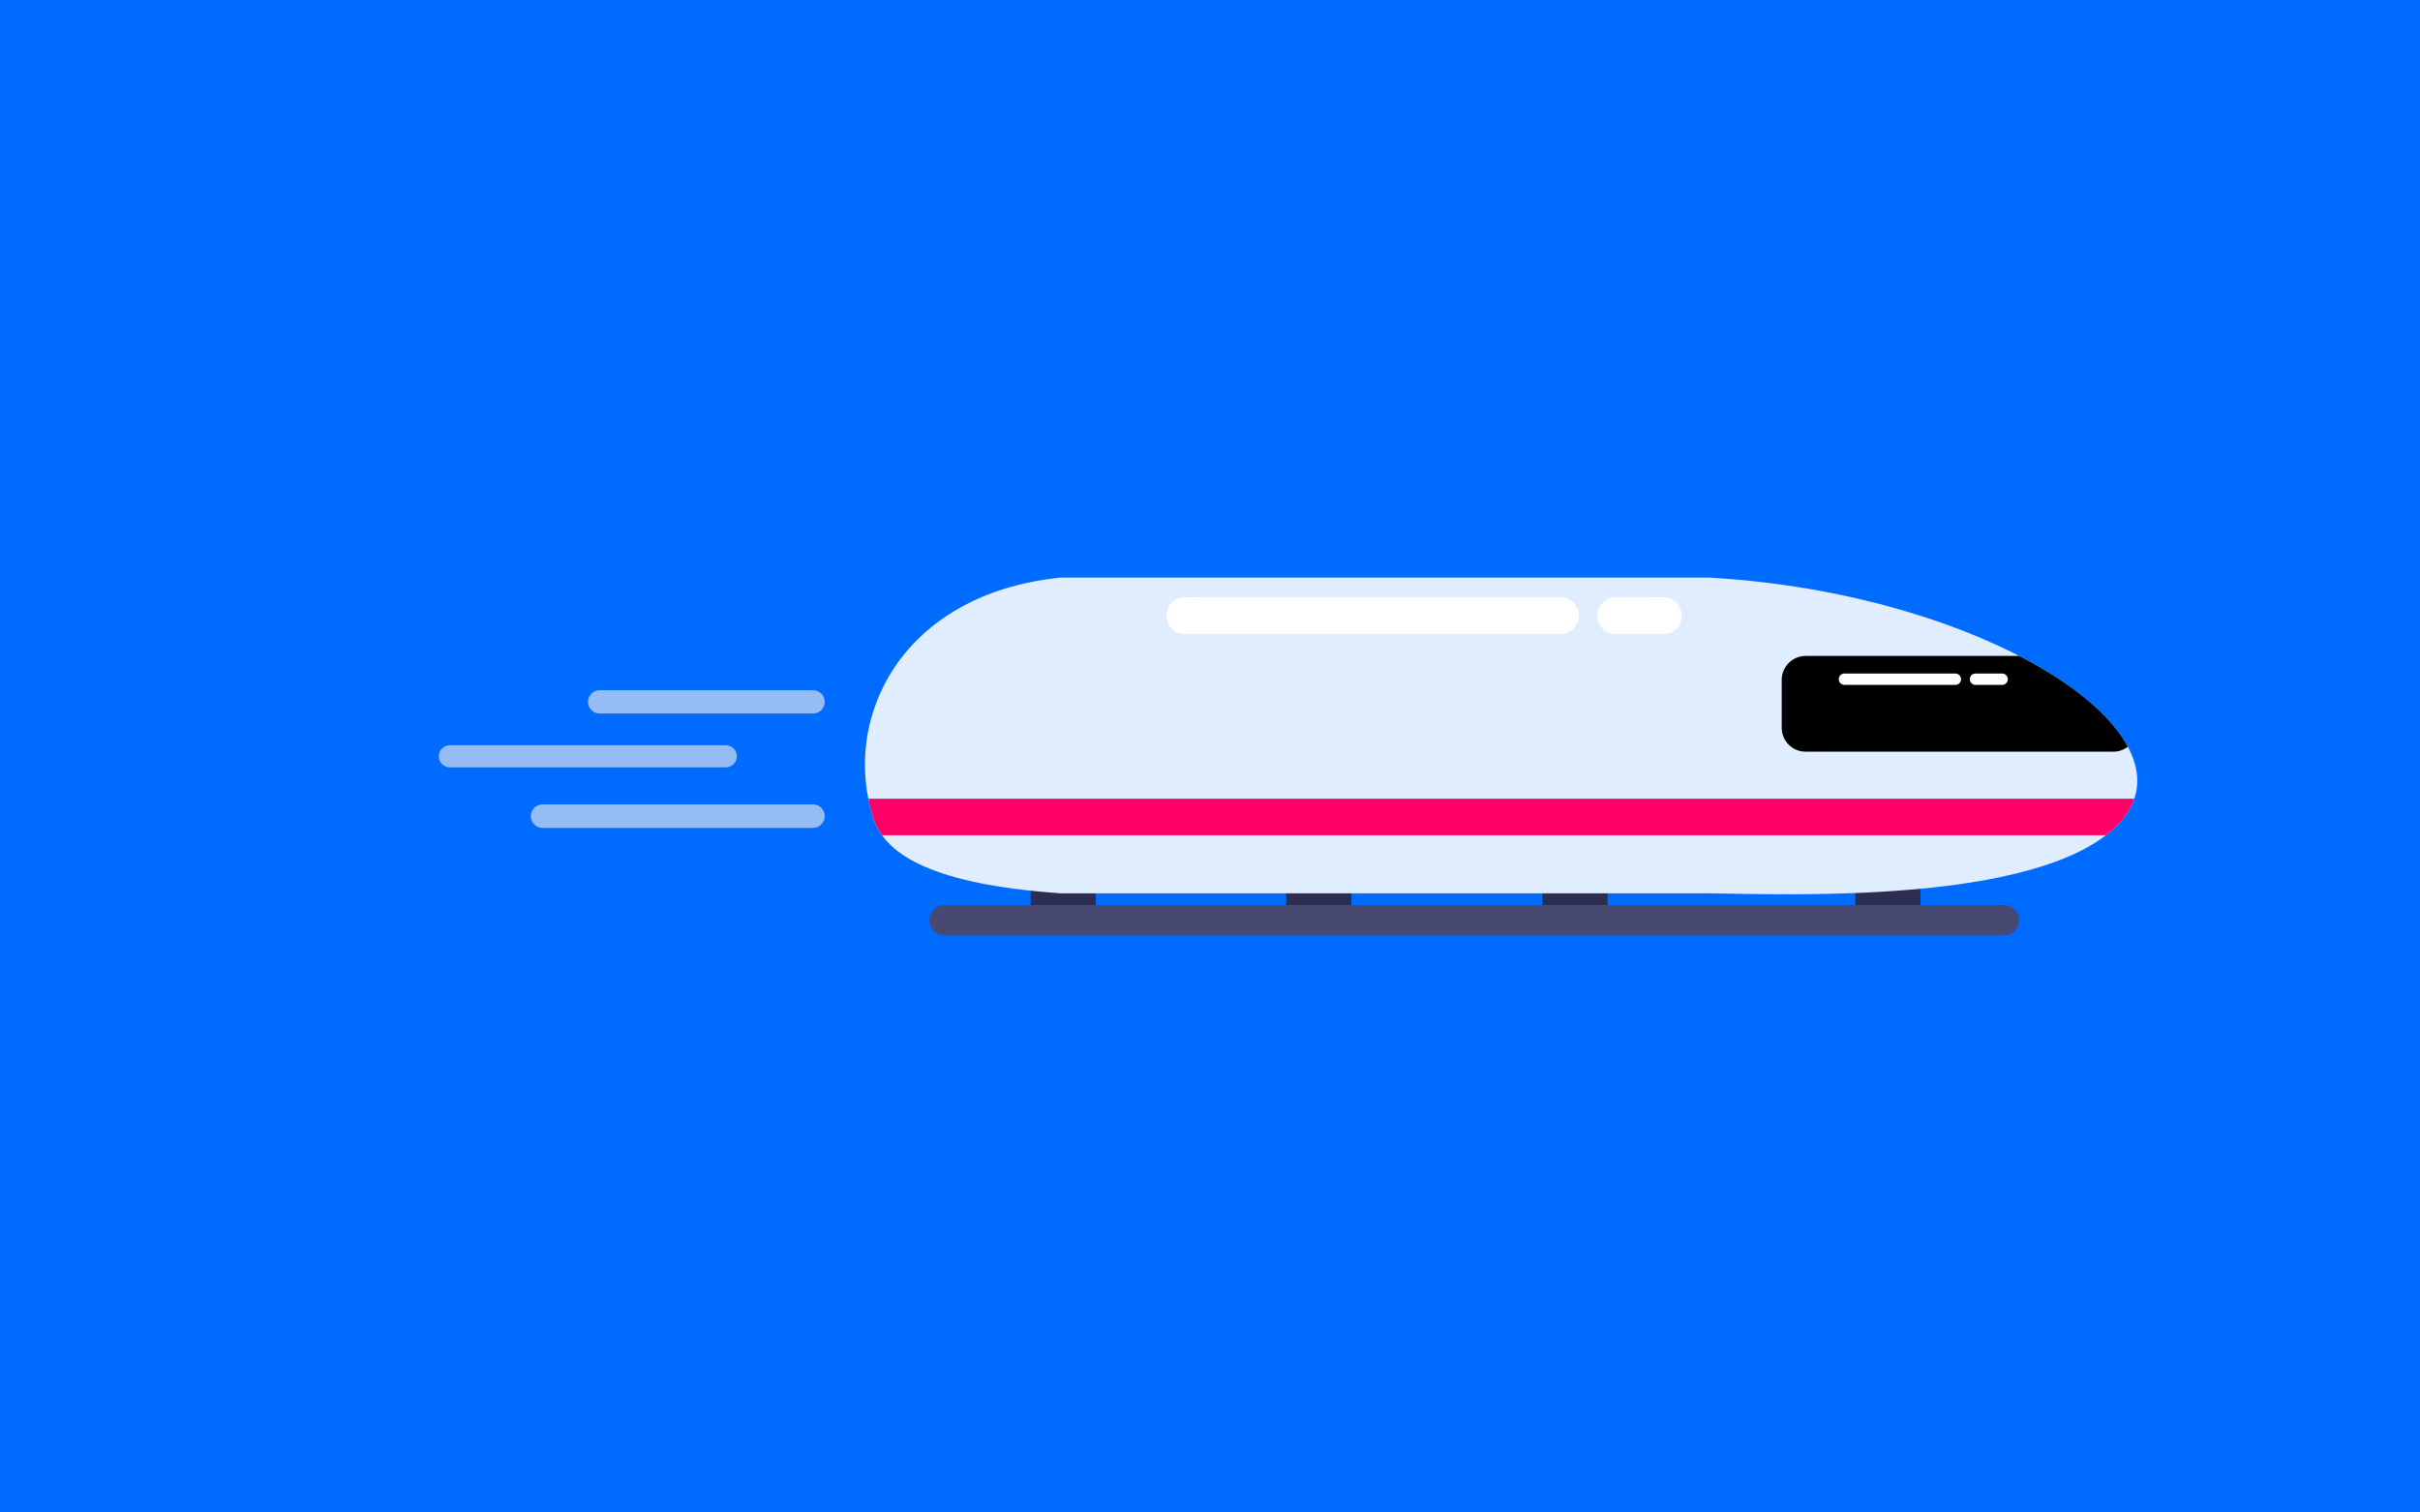 <?xml version="1.0" encoding="UTF-8" standalone="no"?>
<!DOCTYPE svg PUBLIC "-//W3C//DTD SVG 1.1//EN" "http://www.w3.org/Graphics/SVG/1.1/DTD/svg11.dtd">
<svg width="100%" height="100%" viewBox="0 0 1280 800" version="1.1" xmlns="http://www.w3.org/2000/svg" xmlns:xlink="http://www.w3.org/1999/xlink" xml:space="preserve" style="fill-rule:evenodd;clip-rule:evenodd;stroke-linejoin:round;stroke-miterlimit:1.414;">
    <g transform="matrix(1,0,0,1,2.934,-5.629)">
        <rect x="-30" y="-32.131" width="1341.86" height="857.384" style="fill:rgb(0,107,255);"/>
    </g>
    <g transform="matrix(0.834,0,0,0.785,177.472,86.108)">
        <g transform="matrix(1,0,0,1,-52.638,10.802)">

            <animateMotion path="M0,0 S0,0, 0,2 S0,2, 0,-2 S0,-2, 0,0" begin="0s" dur="1s" repeatCount="indefinite" />

            <path d="M534.802,468.768C534.802,463.066 530.447,458.438 525.083,458.438L503.201,458.438C497.837,458.438 493.482,463.066 493.482,468.768L493.482,489.428C493.482,495.129 497.837,499.758 503.201,499.758L525.083,499.758C530.447,499.758 534.802,495.129 534.802,489.428L534.802,468.768Z" style="fill:rgb(43,45,81);"/>
            <g transform="matrix(1,0,0,1,522.996,0)">
                <path d="M534.802,468.768C534.802,463.066 530.447,458.438 525.083,458.438L503.201,458.438C497.837,458.438 493.482,463.066 493.482,468.768L493.482,489.428C493.482,495.129 497.837,499.758 503.201,499.758L525.083,499.758C530.447,499.758 534.802,495.129 534.802,489.428L534.802,468.768Z" style="fill:rgb(43,45,81);"/>
            </g>
            <g transform="matrix(1,0,0,1,324.574,0)">
                <path d="M534.802,468.768C534.802,463.066 530.447,458.438 525.083,458.438L503.201,458.438C497.837,458.438 493.482,463.066 493.482,468.768L493.482,489.428C493.482,495.129 497.837,499.758 503.201,499.758L525.083,499.758C530.447,499.758 534.802,495.129 534.802,489.428L534.802,468.768Z" style="fill:rgb(43,45,81);"/>
            </g>
            <g transform="matrix(1,0,0,1,162.102,0)">
                <path d="M534.802,468.768C534.802,463.066 530.447,458.438 525.083,458.438L503.201,458.438C497.837,458.438 493.482,463.066 493.482,468.768L493.482,489.428C493.482,495.129 497.837,499.758 503.201,499.758L525.083,499.758C530.447,499.758 534.802,495.129 534.802,489.428L534.802,468.768Z" style="fill:rgb(43,45,81);"/>
            </g>
            <g transform="matrix(1.098,0,0,1,-75.612,0.309)">
                <path d="M1089.29,499.221C1089.29,493.595 1085.38,489.028 1080.56,489.028L468.577,489.028C463.758,489.028 459.845,493.595 459.845,499.221C459.845,504.847 463.758,509.414 468.577,509.414L1080.56,509.414C1085.38,509.414 1089.29,504.847 1089.29,499.221Z" style="fill:rgb(72,73,112);"/>
            </g>
            <path d="M511.576,481.34C431.602,475.262 401.485,455.572 393.904,431.279C373.14,364.74 410.486,280.178 511.576,268.779L511.576,268.674L925.004,268.674L925.004,268.753C1102.36,279.885 1241.38,377.197 1180.98,437.285C1129.36,488.645 975.057,482.182 923.723,481.411L511.576,481.411L511.576,481.34Z" style="fill:rgb(224,237,255);"/>
            <clipPath id="_clip1">
                <path d="M511.576,481.34C431.602,475.262 401.485,455.572 393.904,431.279C373.14,364.74 410.486,280.178 511.576,268.779L511.576,268.674L925.004,268.674L925.004,268.753C1102.36,279.885 1241.38,377.197 1180.98,437.285C1129.36,488.645 975.057,482.182 923.723,481.411L511.576,481.411L511.576,481.34Z"/>
            </clipPath>
            <g clip-path="url(#_clip1)">
                <g transform="matrix(1.689,0,0,1.256,-670.019,-83.78)">
                    <path d="M1104.38,335.497C1104.38,328.409 1100.36,322.654 1095.4,322.654L979.88,322.654C974.92,322.654 970.893,328.409 970.893,335.497L970.893,361.185C970.893,368.273 974.92,374.029 979.88,374.029L1095.4,374.029C1100.36,374.029 1104.38,368.273 1104.38,361.185L1104.38,335.497Z"/>
                </g>
                <g transform="matrix(0.582,0,0,0.62,431.851,130.851)">
                    <path d="M1119.78,332.742C1119.78,329.327 1117,326.554 1113.57,326.554L992.704,326.554C989.277,326.554 986.495,329.327 986.495,332.742C986.495,336.157 989.277,338.929 992.704,338.929L1113.57,338.929C1117,338.929 1119.78,336.157 1119.78,332.742Z" style="fill:white;"/>
                </g>
                <g transform="matrix(0.181,0,0,0.62,910.536,130.851)">
                    <path d="M1119.78,332.742C1119.78,329.327 1110.84,326.554 1099.82,326.554L1006.46,326.554C995.44,326.554 986.495,329.327 986.495,332.742C986.495,336.157 995.44,338.929 1006.46,338.929L1099.82,338.929C1110.84,338.929 1119.78,336.157 1119.78,332.742Z" style="fill:white;"/>
                </g>
                <g transform="matrix(1,0,0,0.715,0,119.043)">
                    <rect x="366.441" y="417.66" width="843.984" height="34.464" style="fill:rgb(255,0,103);"/>
                </g>
            </g>
            <g transform="matrix(1.791,0,0,0.783,-375.397,-0.18)">
                <path d="M679.245,376.186C679.245,367.417 676.318,360.297 672.711,360.297L539.774,360.297C536.168,360.297 533.24,367.417 533.24,376.186C533.24,384.956 536.168,392.076 539.774,392.076L672.711,392.076C676.318,392.076 679.245,384.956 679.245,376.186Z" style="fill:white;"/>
            </g>
            <g transform="matrix(0.367,0,0,0.783,657.173,-0.18)">
                <path d="M679.245,376.186C679.245,367.417 664.976,360.297 647.4,360.297L565.085,360.297C547.509,360.297 533.24,367.417 533.24,376.186C533.24,384.956 547.509,392.076 565.085,392.076L647.4,392.076C664.976,392.076 679.245,384.956 679.245,376.186Z" style="fill:white;"/>
            </g>
        </g>
        <g>
            <animateMotion path="M0,0 S0,0, 0,2 S0,2, 0,-2 S0,-2, 0,0" begin="0s" dur="1s" repeatCount="indefinite"/>

            <g transform="matrix(0.741,0,0,0.674,97.09,126.144)">
            <path d="M287.662,351.768C287.662,345.359 283.207,340.156 277.72,340.156L94.982,340.156C89.494,340.156 85.039,345.359 85.039,351.768C85.039,358.177 89.494,363.38 94.982,363.38L277.72,363.38C283.207,363.38 287.662,358.177 287.662,351.768Z" style="fill:rgb(149,189,243);"/>

            <animateMotion path="M0,0 S0,0, -2,0 S-2,0, 1,0 S1,0, 0,0" begin="0s" dur="1s" repeatCount="indefinite"/>

            </g>

            <g transform="matrix(0.933,0,0,0.641,-13.864,174.416)">
                <path d="M287.662,351.768C287.662,345.359 284.299,340.156 280.156,340.156L92.545,340.156C88.402,340.156 85.039,345.359 85.039,351.768C85.039,358.177 88.402,363.38 92.545,363.38L280.156,363.38C284.299,363.38 287.662,358.177 287.662,351.768Z" style="fill:rgb(149,189,243);"/>

                <animateMotion path="M0,0 S0,0, 1,0 S2,0, -2,0 S-2,0, 0,0" begin="0s" dur="1s" repeatCount="indefinite"/>

            </g>

            <g transform="matrix(0.92,0,0,0.683,45.59,199.977)">
                <path d="M287.662,351.768C287.662,345.359 284.027,340.156 279.55,340.156L93.151,340.156C88.674,340.156 85.039,345.359 85.039,351.768C85.039,358.177 88.674,363.38 93.151,363.38L279.55,363.38C284.027,363.38 287.662,358.177 287.662,351.768Z" style="fill:rgb(149,189,243);"/>

                <animateMotion path="M0,0 S0,0, 2,0 S2,0, -1,0 S-1,0, 0,0" begin="0s" dur="1s" repeatCount="indefinite"/>

            </g>
        </g>
    </g>
</svg>
